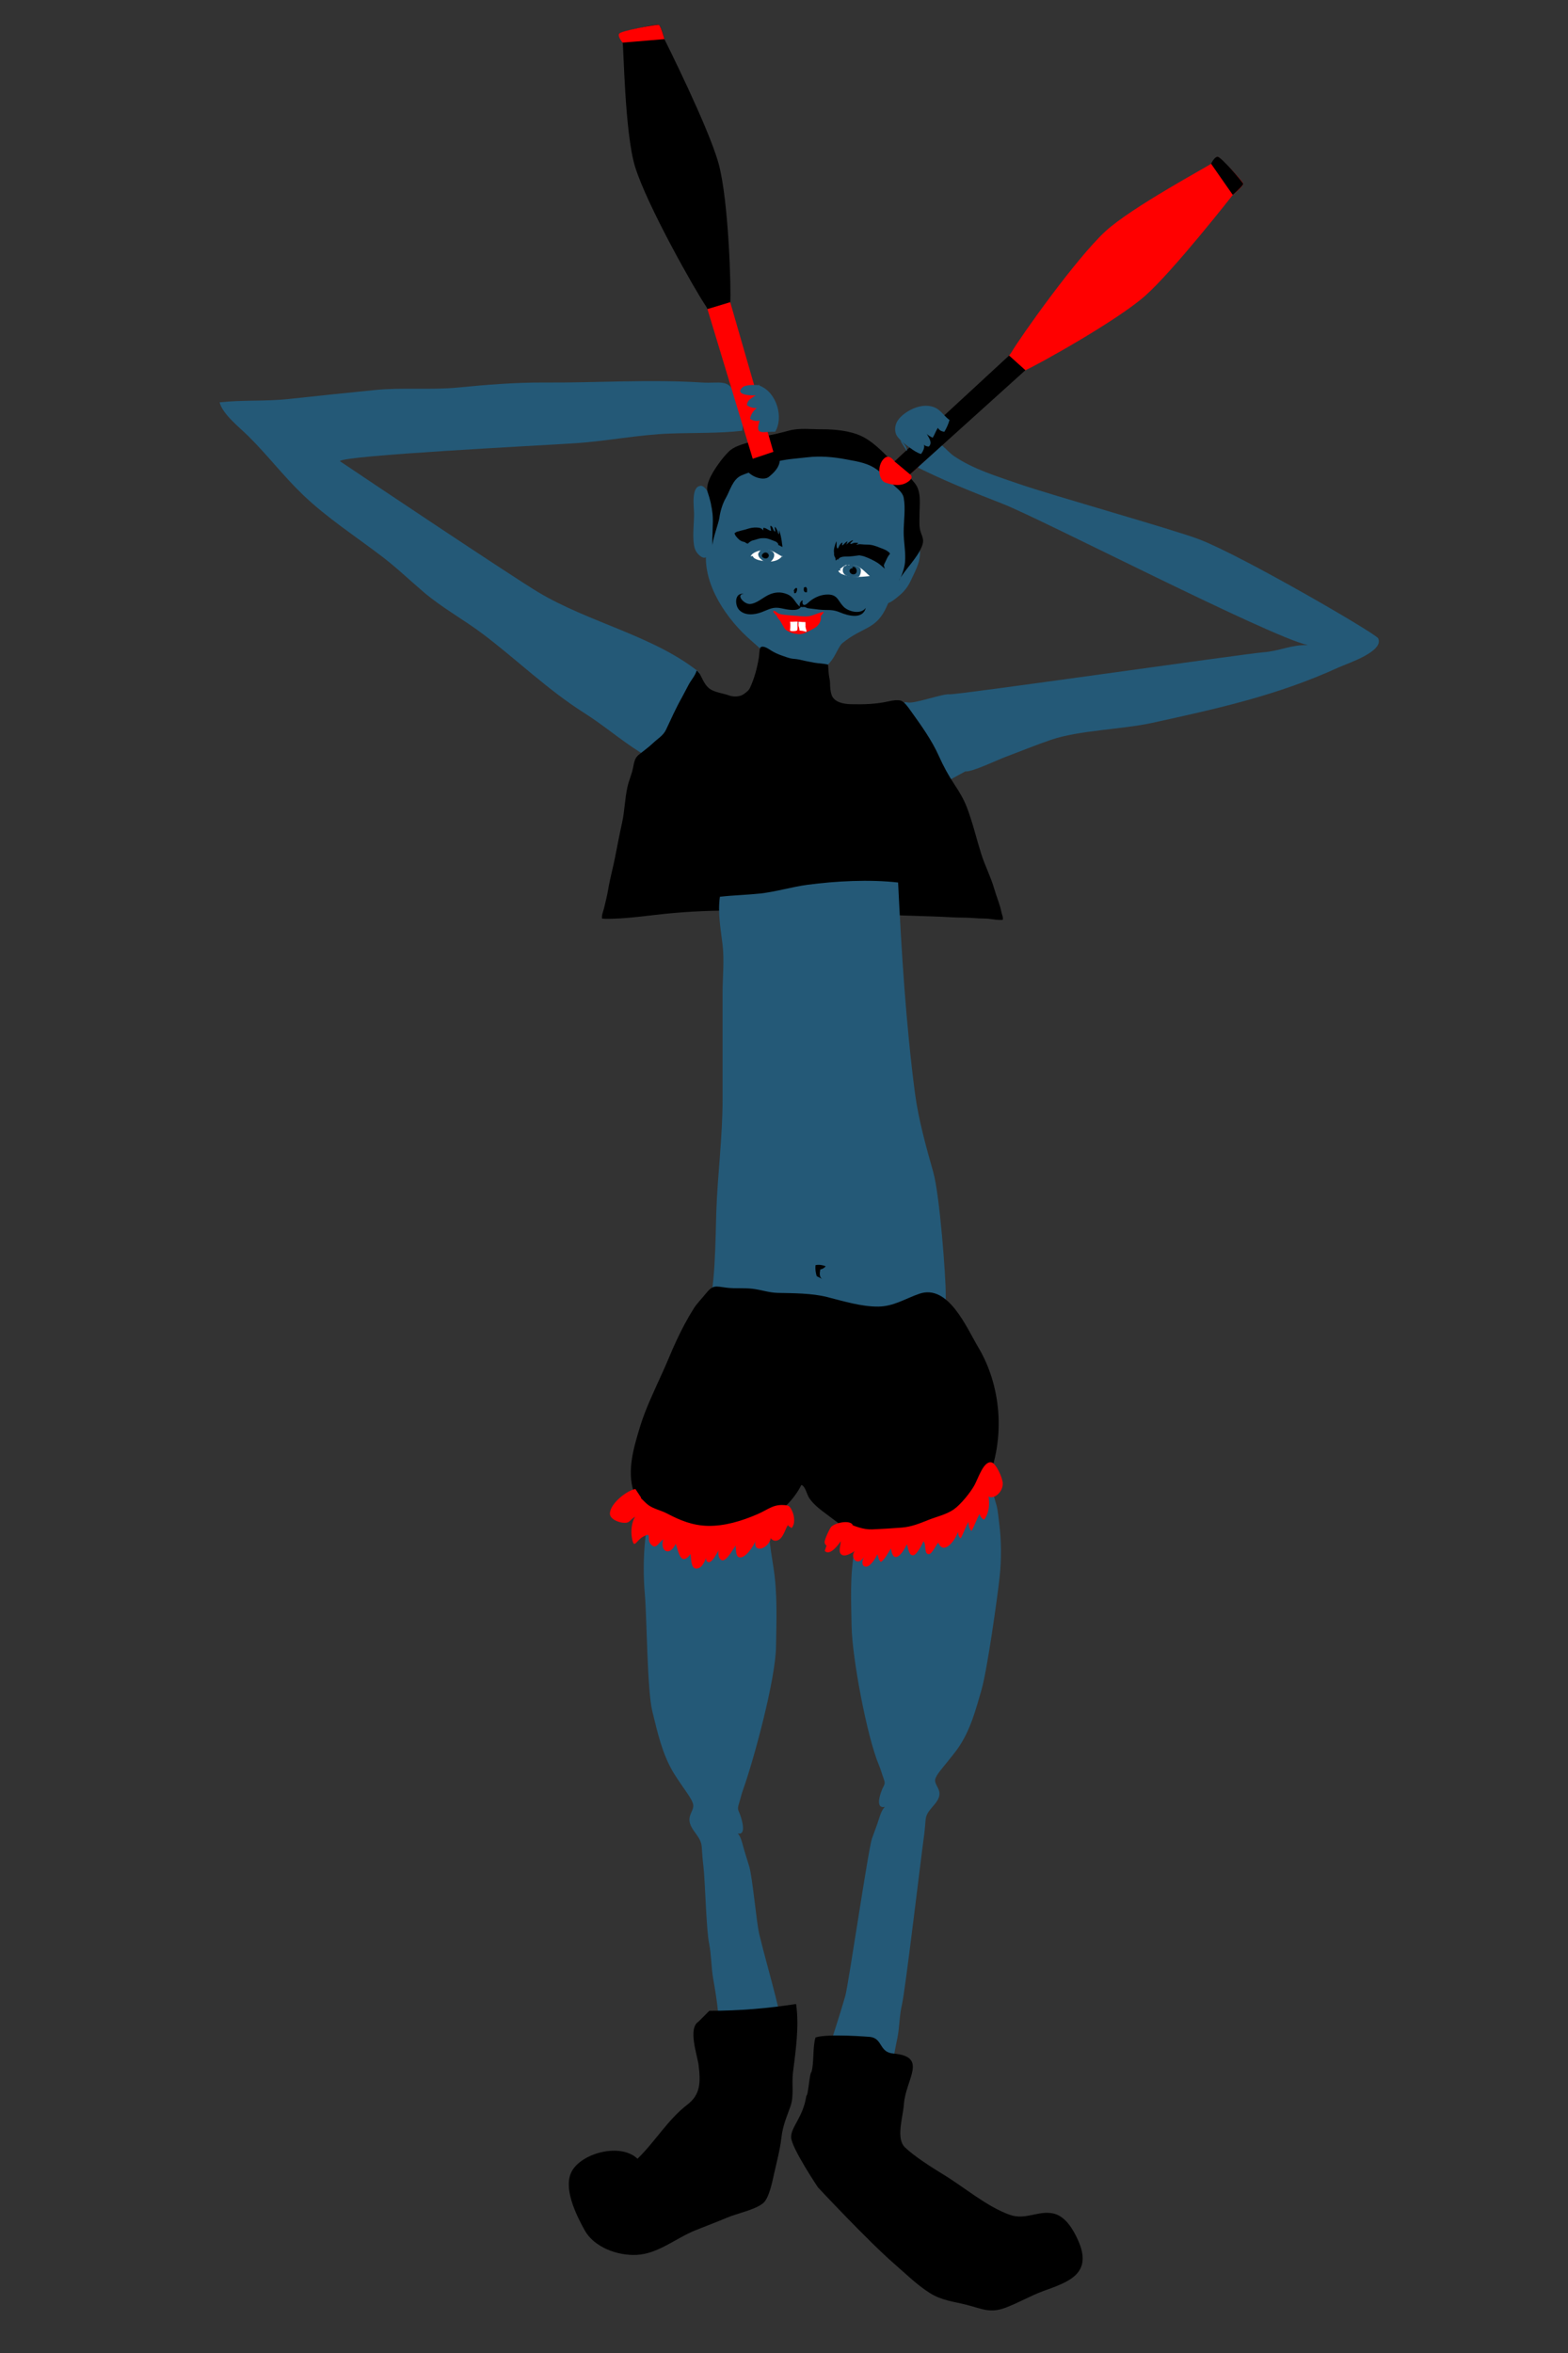 <?xml version="1.0" encoding="utf-8"?>
<!-- Generator: Adobe Illustrator 16.0.4, SVG Export Plug-In . SVG Version: 6.00 Build 0)  -->
<!DOCTYPE svg PUBLIC "-//W3C//DTD SVG 1.1//EN" "http://www.w3.org/Graphics/SVG/1.1/DTD/svg11.dtd">
<svg version="1.1" id="Ebene_1" xmlns="http://www.w3.org/2000/svg" xmlns:xlink="http://www.w3.org/1999/xlink" x="0px" y="0px"
	 width="283.46px" height="425.2px" viewBox="0 0 283.46 425.2" enable-background="new 0 0 283.46 425.2" xml:space="preserve">
<rect x="0" y="0" width="283.46" height="425.2" fill="#333333" stroke="none"/>
<g>
	<path fill="#245977" d="M117.922,309.219c0.925,3.757,1.772,7.63,3.757,10.99c0.567,0.961,1.201,1.817,1.787,2.713
		c0.471,0.708,1.791,2.409,1.862,3.265c0.08,0.869-0.719,1.596-0.693,2.661c0.025,0.974,0.645,1.777,1.178,2.514
		c0.595,0.83,0.978,1.435,1.051,2.423c0.082,1.183,0.15,2.29,0.297,3.466c0.32,2.567,0.496,11.331,1.028,13.928
		c0.419,2.048,0.369,4.233,0.729,6.312c0.354,2.009,0.705,4.114,0.9,6.172c3.634,0.172,7.322-0.03,10.931-0.614
		c-0.185-0.757-0.357-1.517-0.545-2.264c-0.949-3.779-2.025-7.465-2.945-11.271c-0.505-2.079-1.219-10.244-1.819-12.263
		c-0.363-1.217-0.78-2.429-1.104-3.658c-0.189-0.707-0.457-1.764-0.972-2.296c1.718,0.436,0.647-2.816,0.407-3.433
		c-0.313-0.823-0.516-0.91-0.192-1.924c0.248-0.767,0.438-1.675,0.738-2.495c1.944-5.413,5.884-19.949,5.97-25.861
		c0.074-4.943,0.292-9.655-0.488-14.506c-0.279-1.712-0.536-3.447-0.747-5.176c-0.1-0.845-0.14-1.635-0.235-2.481
		c-0.049-0.463-0.165-1.85-0.565-2.167c-0.155,0.082-0.562,0.128-0.68,0.205l-19.988-1.725c0.092,0.928-0.292,2.068-0.496,2.96
		c-0.245,1.087-0.307,2.32-0.44,3.467c-0.353,3.169-0.353,6.87-0.065,10.045C116.934,292.115,116.988,305.425,117.922,309.219z"/>
	<path fill="#245977" d="M161.178,374.422c0.214-2.033,0.631-4.121,1.041-6.104c0.41-1.986,0.353-4.077,0.826-6.033
		c0.601-2.479,3.575-27.636,3.938-30.088c0.166-1.12,0.248-2.18,0.342-3.311c0.079-0.945,0.513-1.523,1.185-2.313
		c0.599-0.707,1.303-1.474,1.328-2.402c0.03-1.018-0.872-1.718-0.786-2.541c0.082-0.823,1.576-2.445,2.105-3.123
		c0.664-0.859,1.378-1.675,2.019-2.594c2.237-3.211,3.202-6.909,4.243-10.499c1.05-3.625,2.898-16.766,3.298-20.504
		c0.324-3.03,0.324-6.569-0.079-9.596c-0.146-1.097-0.215-2.277-0.493-3.315c-0.23-0.852-0.664-1.943-0.558-2.828l-22.569,1.649
		c-0.136-0.073-0.595-0.116-0.773-0.199c-0.445,0.307-0.578,1.633-0.635,2.072c-0.108,0.813-0.151,1.566-0.268,2.373
		c-0.236,1.652-0.532,3.308-0.842,4.943c-0.88,4.637-0.629,9.141-0.55,13.862c0.097,5.651,2.764,19.959,4.958,25.134
		c0.336,0.783,0.553,1.652,0.832,2.382c0.362,0.972,0.139,1.054-0.218,1.838c-0.271,0.594-1.481,3.701,0.462,3.284
		c-0.582,0.505-0.882,1.517-1.097,2.191c-0.366,1.176-0.833,2.336-1.246,3.496c-0.681,1.934-4.267,26.512-4.837,28.498
		c-1.042,3.635-2.254,7.157-3.328,10.77c-0.076,0.257-0.146,0.515-0.218,0.776C153.264,372.687,157.212,373.593,161.178,374.422z"/>
	<path fill="#245977" d="M174.518,139.388c1.128,0.169,5.829-2.084,7.342-2.649c2.718-1.015,5.423-2.126,8.17-3.063
		c5.048-1.719,12.906-1.881,18.168-3.031c12.001-2.623,22.715-4.986,33.75-10.021c1.646-0.75,8.322-2.902,7.192-5.285
		c-0.39-0.829-24.404-14.8-32.259-17.844c-4.586-1.774-26.641-7.957-32.674-10.048c-4.119-1.424-8.262-2.667-11.754-5.037
		c-1.498-1.015-2.608-3.116-4.26-2.339c-1.001,0.469-2.796,3.01-3.331,3.879c5.37,2.76,10.938,4.958,16.443,7.108
		c6.999,2.742,48.284,24.03,55.135,25.517c-3.047-0.096-5.159,1.09-8.087,1.298c-3.066,0.225-55.459,7.733-56.702,7.591
		c-1.234-0.152-6.518,1.814-7.646,1.456c-1.972-0.62-0.902,6.144,0.299,8.47c0.796,1.541,2.445,7.31,5.358,6.636"/>
	<path fill="#245977" d="M126.001,121.822c0.37,0.05,0.515-0.049,0.437-0.307c-8.201-6.625-19.985-9.001-29.178-14.53
		c-5.163-3.11-31.736-20.904-35.808-23.649c0.36-1.039,36.389-2.835,42.604-3.246c5.686-0.376,11.284-1.534,17.054-1.745
		c4.19-0.159,8.862-0.017,13.066-0.505c0.493-2.175-0.765-4.517-1.386-6.546c-0.888-2.911-2.793-1.977-5.801-2.167
		c-9.567-0.619-19.131,0.062-28.753,0c-5.083-0.03-10.372,0.406-15.433,0.898c-4.916,0.479-10.001-0.037-14.899,0.442
		c-5.212,0.51-10.611,1.084-15.752,1.637c-4.114,0.439-8.363,0.145-12.455,0.598c0.565,2.182,3.592,4.51,5.271,6.182
		c3.459,3.434,6.304,7.191,9.817,10.551c4.312,4.131,9.48,7.471,14.248,11.11c2.677,2.036,5.102,4.369,7.653,6.533
		c3.303,2.799,7.306,4.983,10.776,7.617c6.106,4.637,11.539,9.943,18.121,14.12c3.478,2.2,6.466,4.781,9.888,6.965
		c2.849,1.834,4.249-0.016,6.134-2.088c1.952-2.151,5.131-3.513,4.879-6.599"/>
	<path fill="#245977" d="M131.312,86.418c-0.232,0.522-0.248,0.549-0.044,0.092c0.746-4.259,8.312-6.622,12.365-7.292
		c4.745-0.788,12.042,0.862,16.254,3.477c3.683,2.279,5.586,9.899,5.384,13.732c-0.261,5.082-2.705,8.033-4.943,13.102
		c-1.922,4.361-4.275,3.608-8.037,6.682c-1.278,1.048-1.851,5.81-6.469,4.676c-7.31-1.795-6.748-2.333-9.867-4.994
		c-4.641-3.961-8.804-10.221-8.308-16.036c0.43-4.977,0.482-9.599,3.305-14.197c0.488-0.026,0.942,0.099,1.342,0.371"/>
	<path fill="#FFFFFF" d="M135.69,100.525c0.456-0.866,1.811-1.141,2.791-1.16c1.218-0.023,2.068,0.812,3.041,1.252
		c-0.036-0.105-0.011-0.053-0.133-0.109c-0.607,0.77-1.59,1.031-2.614,0.952c-0.692-0.062-2.871-0.238-2.708-1.235
		c0.132,0.009,0.255,0.085,0.33,0.201"/>
	<path fill="#FFFFFF" d="M151.861,102.795c0.418-0.252,0.688-0.562,1.164-0.727c0.506-0.179,0.998-0.02,1.48,0.095
		c1.2,0.291,1.867,1.213,2.736,1.934c-0.984,0.1-2.072,0.211-3.106,0.113c-0.459-0.046-0.911-0.113-1.368-0.278
		c-0.236-0.086-0.525-0.152-0.737-0.265c-0.185-0.102-0.276-0.261-0.455-0.379c0-0.092,0.022-0.159,0.102-0.228
		c0.079,0.016,0.192,0.039,0.262,0.086"/>
	<path fill="#245977" d="M137.531,99.295c-0.044,0.294-0.406,0.464-0.46,0.804c-0.04,0.25,0.135,0.61,0.356,0.819
		c0.457,0.436,1.202,1.08,1.891,0.565c0.492-0.38,0.973-1.279,0.354-1.788c-0.43-0.351-1.586-0.648-2.046-0.371"/>
	<path fill="#245977" d="M153.609,102.019c-0.051,0.201-0.746,0.119-0.978,0.31c-0.3,0.262-0.341,0.867-0.182,1.17
		c0.37,0.74,1.593,0.816,2.316,0.789c0.499-0.02,0.647-0.132,0.78-0.608c0.086-0.313,0.182-0.871-0.146-1.126
		c-0.291-0.228-0.79-0.37-1.16-0.505c-0.377-0.143-1.182-0.334-1.275,0.21"/>
	<path d="M138.995,99.996c-0.387-0.079-0.604-0.293-0.981-0.029c-0.421,0.294-0.373,0.68,0.103,0.885
		c0.813,0.36,1.259-0.816,0.405-0.908"/>
	<path d="M154.399,102.875c-0.082-0.373-0.66-0.185-0.79,0.106c-0.154,0.327,0.189,0.786,0.615,0.802
		c1.062,0.061,0.698-1.642-0.169-1.317"/>
	<path fill="#FF0000" d="M140.293,110.987c0.122,0.115,0.122,0.363,0.216,0.519c0.108,0.179,0.25,0.37,0.409,0.525
		c0.255,0.269,0.837,1.58,1.141,1.789c0.775,0.515,1.34,0.667,2.289,0.769c0.941,0.1,2-0.624,2.854-1.073
		c0.794-0.424,1.319-1.316,1.177-2.135c-0.303,0.145-0.555,0.371-0.896,0.5c-0.301,0.105-0.627,0.212-0.941,0.313
		c-0.717,0.245-1.501,0.271-2.271,0.275c-0.671,0-1.305-0.304-1.919-0.579c-0.312-0.142-0.626-0.3-0.926-0.449
		c-0.286-0.146-0.561-0.384-0.911-0.314c-0.027,0.119,0.082,0.208,0.131,0.314"/>
	<path fill="#FFFFFF" d="M142.633,111.452c0.176,0.347,0.176,0.78,0.223,1.131c0.059,0.473-0.012,0.925-0.034,1.368
		c0.228,0.151,0.688,0.089,0.923,0.066c0.425-0.037,0.412-0.186,0.425-0.483c0.033-0.585-0.06-1.263,0.141-1.794
		c-0.216-0.133-0.622-0.133-0.864-0.186c-0.301-0.065-0.604-0.227-0.876-0.125c0.054,0.02,0.105,0.039,0.156,0.06"/>
	<path fill="#FFFFFF" d="M144.348,111.767c0.136,0.109,0.017,0.357,0.021,0.485c0.003,0.242-0.008,0.47-0.021,0.701
		c-0.01,0.285,0.258,0.694,0.146,0.938c0.185,0.101,0.386,0.08,0.585,0.106c0.23,0.037,0.399,0.102,0.649,0.179
		c0.165-0.132-0.005-0.41-0.044-0.589c-0.154-0.687-0.008-0.264-0.072-0.829c-0.01-0.119,0.048-0.43-0.094-0.559
		c-0.126-0.112-0.804-0.297-0.989-0.366"/>
	<path fill="#FF0000" d="M139.756,110.574c0.137,0.037,0.257,0.291,0.379,0.423c0.169,0.198,0.402,0.337,0.621,0.476
		c0.433,0.281,0.886,0.502,1.372,0.72c0.687,0.298,1.406,0.077,2.182,0.146c0.908,0.079,2.024,0.184,2.813-0.152
		c0.474-0.205,0.8-0.394,1.157-0.747c0.147-0.152,0.632-0.73,0.657-0.873c-0.77,0.073-1.444,0.446-2.15,0.655
		c-0.912,0.271-1.637,0.151-2.585,0.083c-0.868-0.067-1.759-0.119-2.63-0.242c-0.324-0.032-0.645-0.112-0.943-0.268
		c-0.277-0.148-0.616-0.585-0.809-0.343"/>
	<path fill="#245977" d="M128.569,91.157c0.614,0.205-0.123-1.316-0.302-1.672c-0.243-0.499-0.865-1.744-1.602-1.694
		c-1.782,0.115-1.193,3.878-1.193,5.019c0,1.811-0.297,3.949-0.006,5.741c0.122,0.73,0.43,1.352,1.017,1.839
		c0.999,0.83,1.246,0.176,2.086-0.419"/>
	<path fill="#245977" d="M164.556,99.497c0.558,0.268,0.822-0.998,1.629-0.681c0.509,2.257-0.585,4.074-1.573,6.176
		c-0.476,1.025-1.138,1.88-2.025,2.613c-0.526,0.427-1.864,1.663-2.56,1.385c0.04-0.241,0.194-0.386,0.474-0.439"/>
	<path d="M127.889,88.797c-0.354-1.629,1.275-3.972,2.174-5.21c0.479-0.662,1.024-1.315,1.602-1.907
		c1.043-1.051,2.446-1.349,3.87-1.804c1.024-0.328,2-0.926,3.045-1.118c1.387-0.257,2.673-0.572,4.073-0.952
		c1.831-0.504,3.989-0.227,5.912-0.233c2.281-0.014,5.072,0.248,7.168,1.232c1.89,0.886,3.556,2.558,5,4.012
		c1.496,1.501,3.442,2.892,4.711,4.581c1.164,1.533,0.78,3.793,0.78,5.663c0,1.035-0.105,2.148,0.228,3.11
		c0.368,1.042,0.639,1.5,0.185,2.601c-0.896,2.211-3.032,4.104-4.183,6.176c0.515-0.658,1.062-2.316,1.15-3.308
		c0.167-1.88-0.247-3.681-0.242-5.535c0.01-1.927,0.365-4.26,0.01-6.146c-0.197-1.038-1.172-1.659-1.913-2.372
		c-0.856-0.817-1.665-1.732-2.56-2.452c-1.846-1.484-3.719-1.709-6.018-2.142c-2.238-0.42-4.61-0.635-6.914-0.36
		c-1.982,0.234-4.057,0.33-5.962,0.885c-0.979,0.285-1.922,0.787-2.868,1.204c-0.979,0.43-2.153,0.776-3.096,1.184
		c-1.613,0.703-2.059,2.762-2.848,4.113c-0.56,0.959-1.002,2.416-1.141,3.523c-0.118,0.944-1.388,4.279-1.243,5.201
		c-0.148-1.55,0.189-4.269,0-5.918C128.651,91.438,128.399,90.311,127.889,88.797z"/>
	<path fill="#FF0000" d="M161.703,83.371c0,0-0.893-1.357-1.795-0.594c-1.417,1.189-1.15,3.972,0.158,4.431
		c1.32,0.449,2.779,0.737,4.049-0.128c1.263-0.855,0.393-1.365,0.393-1.365s19.949-18.448,20.861-18.819
		c1.758-0.724,16.496-8.873,21.664-13.453c5.178-4.603,15.828-18.221,15.828-18.221s1.888-1.533,1.871-2.025
		c-0.018-0.496-4.322-4.88-4.626-4.875c-0.312,0.014-0.856,0.929-1.174,1.272c-0.314,0.336-14.407,7.865-19.119,12.229
		c-5.32,4.92-15.31,19.025-16.982,21.866C181.146,66.538,161.703,83.371,161.703,83.371z"/>
	<path d="M218.933,29.587l3.923,5.628c0,0,1.973-1.687,1.877-2.02c-0.1-0.354-4.032-4.894-4.626-4.875
		C219.513,28.349,218.933,29.587,218.933,29.587z"/>
	<polygon points="182.422,64.245 185.369,66.896 164.508,85.714 161.703,83.371 	"/>
	<path d="M136.077,82.899c0,0-1.794,0.115-1.518,1.259c0.456,1.78,3.317,2.907,4.436,2.009c1.116-0.899,2.161-2.022,1.952-3.526
		c-0.195-1.491-1.137-0.995-1.137-0.995s-7.897-26.065-7.803-27.043c0.192-1.857-0.254-18.453-2.123-25.118
		c-1.855-6.646-9.778-22.415-9.778-22.415s-0.546-2.366-1.034-2.58c-0.499-0.228-7.006,1.337-7.147,1.595
		c-0.149,0.271,0.471,1.19,0.631,1.62c0.188,0.429,0.366,16.182,2.229,22.351c2.115,6.946,10.847,22.362,12.771,25.177
		C129.495,58.052,136.077,82.899,136.077,82.899z"/>
	<path fill="#FF0000" d="M112.556,7.706l7.551-0.635c0,0-0.647-2.498-1.034-2.58c-0.391-0.089-6.872,1.081-7.147,1.595
		C111.617,6.612,112.556,7.706,112.556,7.706z"/>
	<polygon fill="#FF0000" points="127.889,55.852 132.008,54.603 139.811,81.646 136.077,82.899 	"/>
	<path fill="#245977" d="M137.134,69.255c0.036,0.109,0.072,0.225,0.113,0.337c-0.739-0.029-2.394-0.119-2.981,0.374
		c-1.562,1.305,1.281,1.592,2.365,1.463c-0.727,0.529-1.575,0.837-1.603,1.812c0.543,0.34,1.184,0.567,1.805,0.482
		c-0.65,0.479-1.091,1.14-1.239,1.936c0.483,0.4,1.188,0.486,1.742,0.351c-0.962,2.835,0.588,1.923,2.789,2.016
		c1.557-2.476,0.354-7.102-2.779-8.324"/>
	<path fill="#245977" d="M162.742,79.614c1.025,0.665,2.529,2.098,3.766,2.423c0.534-0.731,0.852-1.537,0.231-2.306
		c0.105,0.577,0.515,0.961,1.177,0.964c0.732-0.714-0.027-1.6-0.391-2.326c0.242,0.33,0.76,0.549,1.081,0.737
		c0.372-0.572,0.558-1.227,0.944-1.795c0.225,0.411,0.635,0.661,1.174,0.708c0.396-0.661,0.732-1.404,0.927-2.129
		c-1.317-0.941-1.728-2.277-3.699-2.531c-1.57-0.197-3.143,0.457-4.36,1.329c-1.169,0.839-1.998,1.953-1.714,3.419
		c0.281,1.385,2.204,2.055,2.059,3.42"/>
	<path d="M128.701,124.707c-0.781-0.386-1.219-1.057-1.609-1.767c-0.225-0.413-0.674-1.573-1.16-1.751
		c-0.274,0.938-0.936,1.622-1.398,2.464c-0.44,0.8-0.839,1.623-1.277,2.409c-1.068,1.895-1.943,3.862-2.867,5.826
		c-0.5,1.047-1.512,1.603-2.36,2.412c-0.817,0.776-1.729,1.417-2.594,2.114c-0.272,0.225-0.509,0.562-0.632,0.866
		c-0.203,0.506-0.281,1.064-0.386,1.583c-0.238,1.12-0.741,2.204-0.984,3.324c-0.481,2.145-0.501,4.313-0.97,6.451
		c-0.473,2.127-0.869,4.252-1.296,6.394c-0.373,1.88-0.901,3.754-1.214,5.645c-0.196,1.169-0.49,2.313-0.766,3.469
		c-0.131,0.548-0.47,1.279-0.344,1.844c0.654,0.072,1.405,0.047,2.062,0.021c3.137-0.096,6.286-0.569,9.405-0.886
		c4.418-0.443,8.883-0.637,13.322-0.562c4.516,0.089,9.036,0.469,13.549,0.452c1.624-0.003,3.226,0.086,4.838,0.119
		c2.191,0.046,4.378-0.057,6.56,0.077c4.479,0.284,8.985,0.293,13.472,0.547c1.445,0.087,2.944,0.024,4.383,0.162
		c0.783,0.076,1.579,0.027,2.365,0.112c0.808,0.093,1.659,0.275,2.475,0.183c0.127-0.403-0.178-1.038-0.253-1.441
		c-0.271-1.401-0.88-2.732-1.272-4.124c-0.619-2.177-1.7-4.22-2.376-6.381c-0.876-2.782-1.521-5.584-2.562-8.323
		c-0.555-1.483-1.38-2.853-2.269-4.193c-1.098-1.649-2.007-3.325-2.805-5.113c-1.288-2.898-3.251-5.618-5.131-8.232
		c-0.357-0.499-1.091-1.605-1.773-1.804c-0.59-0.172-1.553-0.02-2.131,0.116c-2.258,0.529-4.582,0.581-6.914,0.529
		c-1.365-0.03-3.058-0.38-3.482-1.754c-0.192-0.645-0.251-1.342-0.249-2.007c0-0.542-0.158-1.024-0.217-1.539
		c-0.073-0.628-0.073-1.24-0.163-1.861c-0.826-0.194-1.658-0.201-2.497-0.34c-0.966-0.168-1.892-0.383-2.847-0.588
		c-0.462-0.1-0.925-0.083-1.396-0.186c-0.546-0.129-1.065-0.33-1.593-0.512c-0.682-0.231-1.379-0.552-1.979-0.932
		c-0.406-0.248-1.333-0.936-1.854-0.566c-0.162,0.113-0.188,0.539-0.212,0.71c-0.062,0.397-0.052,0.804-0.122,1.203
		c-0.313,1.854-0.805,3.764-1.632,5.481c-0.234,0.482-0.691,0.78-1.16,1.115c-0.647,0.458-1.825,0.475-2.558,0.205
		C130.794,125.302,129.702,125.206,128.701,124.707z"/>
	<path fill="#245977" d="M126.082,238.087c0.132,0.76,2.004,2.448,3.409,2.574c1.298,0.109,2.672,0,3.975,0
		c4.411,0,8.476,0.617,12.799,1.156c8.727,1.07,16.281,2.197,24.602-0.734c0.381-2.353,0.086-4.943,0.097-7.342
		c0.02-2.961-1.076-17.798-2.254-21.945c-1.302-4.58-2.68-9.543-3.299-14.226c-1.64-12.514-2.444-25.54-3.054-38.097
		c-5.163-0.594-11.317-0.264-16.39,0.41c-2.852,0.38-5.66,1.256-8.52,1.573c-2.436,0.261-4.844,0.308-7.306,0.588
		c-0.412,2.945,0.148,5.839,0.486,8.665c0.334,2.848,0,5.885,0,8.747c0,6.392,0,12.772,0,19.156c0,6.962-0.909,13.578-1.137,20.435
		c-0.116,3.414-0.188,16.113-1.707,16.982L126.082,238.087z"/>
	<path d="M148.69,231.167c-0.659-0.4-0.493-1.163-0.399-1.778c0.399-0.069,0.724-0.264,0.978-0.568
		c-0.551-0.225-1.183-0.344-1.834-0.208c-0.106,0.75,0.098,1.767,0.237,2.015C147.672,230.628,148.157,230.836,148.69,231.167z"/>
	<path d="M152.526,109.658c-1.005-0.995-1.067-2.164-2.739-2.224c-1.242-0.04-2.436,0.447-3.387,1.213
		c-0.242,0.201-0.629,0.638-0.968,0.667c-0.41,0.033-0.399-0.549-0.321-0.823c-0.388,0.083-0.588,0.615-0.536,0.972
		c0.011,0.087,0.04,0.143,0.084,0.183h0.006l-0.003,0.006c-0.944-0.647-1.054-1.728-2.337-2.271
		c-1.189-0.495-2.303-0.402-3.426,0.136c-1.042,0.506-2.118,1.537-3.293,1.627c-1.113,0.082-2.669-1.759-1.126-1.824
		c-1.673-0.288-1.689,1.952-0.893,2.851c1.024,1.144,2.823,0.93,4.079,0.456c1.493-0.565,2.051-1.031,3.614-0.703
		c0.823,0.175,2.934,0.688,3.499-0.255c0.208,0.072,0.533-0.022,0.738,0.03c0.169,0.042,0.304,0.155,0.481,0.195
		c0.234,0.05,0.483,0.061,0.721,0.092c0.837,0.103,1.691,0.238,2.538,0.236c1.093-0.004,1.707,0.062,2.644,0.456
		c1.428,0.598,4.097,1.302,4.607-0.839C155.655,111.079,153.441,110.56,152.526,109.658z M144.685,109.671
		c-0.006-0.006-0.012-0.014-0.012-0.014c0.019-0.006,0.017-0.006,0.039-0.006l0.052,0.014
		C144.741,109.668,144.741,109.668,144.685,109.671z"/>
	<path d="M143.482,106.896c-0.066-0.406,0.687-1.063,0.614-0.317c-0.013,0.162-0.123,0.556-0.317,0.607
		c-0.354,0.086-0.176-0.317-0.176-0.482"/>
	<path d="M145.703,106.086c0.297,0.264,0.165,0.578,0.178,0.918c-0.631,0.148-0.628-0.456-0.538-0.849
		c0.05,0.003,0.132-0.03,0.176-0.069"/>
	<path d="M141.271,98.76l0.163,0.08c0.033-0.169-0.046-0.447-0.063-0.628c-0.022-0.311-0.082-0.622-0.139-0.932
		c-0.082-0.506-0.231-1.054-0.417-1.504c0.005,0.242,0.041,0.543-0.01,0.78c-0.181-0.152-0.188-0.456-0.279-0.678
		c-0.092-0.211-0.265-0.555-0.437-0.674c-0.076,0.262,0.079,0.572,0.043,0.856c-0.414-0.072-0.351-0.995-0.851-1.042
		c-0.076,0.285,0.146,0.622,0.109,0.922c-0.445-0.073-0.941-0.618-1.404-0.548c-0.017,0.158-0.025,0.324,0.046,0.465
		c-0.175-0.125-0.294-0.31-0.501-0.399c-0.229-0.096-0.516-0.128-0.758-0.135c-0.574-0.02-1.141,0.076-1.685,0.261
		c-0.489,0.171-0.991,0.244-1.48,0.403c-0.159,0.053-0.359,0.075-0.502,0.151c-0.119,0.06-0.175,0.152-0.304,0.182
		c-0.041,0.37,0.637,1.058,0.918,1.269c0.252,0.199,0.595,0.311,0.905,0.358c0.166,0.145,0.371,0.264,0.575,0.29
		c0.196-0.227,0.457-0.4,0.741-0.542c0.363-0.096,0.729-0.178,1.089-0.311c0.172-0.06,0.351-0.072,0.523-0.115
		c0.266-0.017,0.528-0.027,0.772-0.01c0.604,0.04,1.209,0.347,1.777,0.552c0.258,0.088,0.401,0.24,0.542,0.396
		c0.029,0.053,0.047,0.116,0.047,0.261l0.551,0.274l0.026,0.026V98.76z"/>
	<path d="M151.677,101.123l-0.168-0.02c-0.003,0.006-0.01,0.006-0.01,0.006C151.552,101.126,151.617,101.136,151.677,101.123z"/>
	<path d="M160.807,99.904c-0.055-0.086-0.224-0.192-0.31-0.261c-0.407-0.324-0.962-0.485-1.44-0.68
		c-0.721-0.298-1.474-0.552-2.251-0.552c-0.337,0-0.667-0.01-0.991-0.046c-0.176-0.024-0.4-0.043-0.575-0.017
		c-0.131,0.017-0.274,0.105-0.41,0.049c0.071-0.146,0.321-0.099,0.296-0.284c-0.229-0.037-0.565-0.05-0.791,0
		c-0.18,0.042-0.426,0.231-0.613,0.162c-0.021-0.278,0.438-0.417,0.481-0.661c-0.413,0.092-0.915,0.509-1.209,0.803
		c0.062-0.191,0.172-0.399,0.221-0.608c-0.229,0.092-0.453,0.308-0.62,0.469c-0.093,0.09-0.203,0.288-0.354,0.248
		c-0.044-0.172,0.086-0.313,0.047-0.482c-0.219,0.069-0.404,0.317-0.532,0.502c-0.062,0.092-0.202,0.541-0.324,0.555
		c-0.271,0.02-0.195-1.09-0.183-1.288c-0.204,0.257-0.3,0.687-0.39,1c-0.076,0.278-0.108,0.479-0.108,0.766
		c0,0.129,0.022,0.301,0.038,0.47c-0.021,0.063-0.021,0.155,0.011,0.291c0,0,0.013,0.017,0.013,0.029
		c0.04,0.195,0.133,0.337,0.215,0.482c0.034,0.175-0.035,0.308,0.11,0.45c0.04-0.087,0.114-0.145,0.171-0.222l0.202,0.023
		c0.307-0.532,1.041-0.535,1.587-0.535c0.745,0,1.503-0.123,2.249-0.218c0.304,0.057,0.611,0.099,0.926,0.211
		c0.827,0.3,1.655,0.688,2.377,1.15c0.508,0.324,0.878,0.71,1.31,1.064c-0.078-0.208-0.131-0.423-0.185-0.637
		c0.076-0.225,0.192-0.44,0.294-0.645c0.202-0.423,0.377-0.863,0.662-1.219C160.9,100.062,160.937,100.112,160.807,99.904z"/>
	<path d="M128.234,363.353c5.572,0,10.692-0.453,15.679-1.229c0.603,4.14-0.099,8.572-0.562,12.405
		c-0.257,2.138,0.227,4.174-0.463,6.12c-0.7,1.979-1.387,3.429-1.641,5.739c-0.23,2.036-0.863,4.405-1.316,6.434
		c-0.254,1.144-0.869,4.389-1.977,5.297c-1.45,1.196-4.64,1.828-6.482,2.598c-1.9,0.796-3.758,1.5-5.728,2.287
		c-3.563,1.424-6.753,4.272-10.677,4.458c-3.468,0.161-7.666-1.377-9.375-4.458c-1.564-2.809-3.954-7.683-2.319-10.657
		c1.828-3.331,8.836-5.178,11.874-2.257c3.199-3.103,5.482-7.075,9.017-9.785c2.369-1.814,2.405-3.999,2.03-7.115
		c-0.218-1.774-1.981-6.642-0.033-7.865L128.234,363.353z"/>
	<path d="M147.435,368.167c-0.548,1.606-0.238,4.56-0.741,6.256c-0.355,0.096-0.565,4.229-0.926,4.295
		c-0.59,3.916-2.784,5.598-2.748,7.488c0.033,1.89,4.844,9.048,4.844,9.048s9.049,9.702,13.8,13.819
		c2.049,1.781,4.125,3.833,6.435,5.284c2.145,1.348,4.27,1.529,6.546,2.104c2.967,0.75,4.316,1.623,7.22,0.512
		c2.27-0.865,4.518-2.17,6.744-2.977c4.527-1.642,9.022-3.089,6.272-9.2c-0.84-1.863-2.241-4.306-4.409-4.804
		c-2.771-0.638-5.032,1.265-7.967,0.215c-4.139-1.481-8.155-4.957-11.971-7.27c-1.87-1.137-5.264-3.278-6.934-4.904
		c-1.673-1.623-0.387-5.257-0.185-7.881c0.337-4.461,4.434-8.535-1.934-9.077c-2.588-0.219-1.874-2.704-4.177-3.004
		C157.305,368.071,149.648,367.439,147.435,368.167z"/>
	<g>
		<path d="M122.282,242.265c-0.483,1.041-0.944,2.098-1.391,3.167c-1.378,3.293-3.003,6.48-4.298,9.815
			c-0.654,1.682-1.205,3.541-1.683,5.289c-1.05,3.852-1.645,8.385,1.181,11.7c3.047,3.578,9.35,7.048,14.435,5.706
			c5.138-1.348,11.523-3.998,14.34-9.604c0.719,0.178,0.993,1.727,1.431,2.376c0.759,1.11,1.863,1.98,2.908,2.746
			c2.437,1.8,4.63,3.777,7.851,4.399c6.832,1.311,17.403-0.712,21.214-9.563c3.72-8.629,2.604-18.085-1.418-24.834
			c-2.151-3.601-5.408-11.476-10.658-9.676c-2.522,0.866-4.619,2.284-7.405,2.315c-3.066,0.034-6.346-0.989-9.298-1.733
			c-2.693-0.68-6.012-0.684-8.82-0.738c-1.671-0.032-3.062-0.563-4.633-0.748c-1.524-0.179-3.111-0.006-4.635-0.187
			c-2.107-0.25-2.466-0.621-3.89,1.156c-0.692,0.862-1.517,1.68-2.103,2.604C124.238,238.307,123.218,240.255,122.282,242.265z"/>
		<path fill="#FF0000" d="M114.869,269.068c-1.457,0.217-4.516,2.547-4.611,4.38c-0.065,1.048,1.543,1.634,2.318,1.708
			c1.334,0.133,1.045-0.337,2.243-1.093c-0.666,1.06-0.778,2.628-0.599,3.72c0.391,2.362,0.705,0.628,2.051-0.109
			c1.684-0.932,0.583,0.39,1.332,1.31c0.979,1.195,1.396-0.209,2.292-0.807c-0.636,2.185,1.2,3.136,2.251,0.794
			c0.48,1.092,0.812,4.314,2.688,1.858c0.161,0.939,0.007,3.184,1.573,2.482c0.884-0.394,1.339-2.162,1.694-2.968
			c-0.334,0.495-0.761,1.616-0.142,1.904c0.739,0.338,1.557-1.537,1.951-2.077c-0.143,0.614,0.009,1.647,0.65,1.775
			c0.823,0.168,2.021-2.151,2.444-2.666c0.022,0.498-0.012,1.877,0.549,2.104c1.104,0.432,2.752-2.089,3.026-2.96
			c-0.597,2.926,3.853,0.862,2.548-1.875c-0.26,0.929,0.272,2.003,1.259,1.839c1.148-0.199,1.504-1.975,2.044-2.81
			c0.144,0.302,0.539,0.375,0.676,0.549c0.727-0.844,0.46-2.323,0.089-3.098c-0.463-0.971-0.629-1.034-1.705-1.071
			c-1.829-0.05-2.679,0.843-4.554,1.656c-2.928,1.271-5.994,2.164-8.941,2.113c-2.795-0.058-5.07-1.005-7.371-2.215
			c-1.199-0.63-2.471-0.828-3.502-1.609c-0.775-0.58-2.102-2.35-3.154-2.262c-0.707,1.267,1.032,1.772,1.952,1.017"/>
		<path fill="#FF0000" d="M152.984,275.194c1.556,0.554,2.993,1.238,4.72,1.166c1.827-0.081,3.562-0.178,5.37-0.327
			c1.681-0.146,3.098-0.707,4.756-1.377c1.457-0.586,3.255-0.966,4.605-1.915c1.269-0.896,3.021-3.073,3.725-4.364
			c0.709-1.287,1.651-4.417,3.079-4.126c0.822,0.167,2.01,2.805,2.035,3.778c0.069,2.402-3.401,3.831-2.863,0.846
			c0.415,1.71,0.787,4.001-0.501,5.742c-0.403-0.174-0.688-0.562-0.821-1.023c-0.579,0.965-0.88,2.084-1.464,3.051
			c-0.386-0.356-0.549-1.032-0.537-1.652c-0.564,0.935-0.874,2.051-1.424,2.993c-0.314-0.25-0.471-0.7-0.479-1.208
			c-0.572,1.771-2.632,4.264-3.565,1.986c-0.423,0.432-1.122,2.001-1.645,2.065c-1.027,0.131-0.446-1.844-1.046-2.302
			c-0.218,0.546-1.194,2.445-1.818,2.511c-0.879,0.095-0.89-1.399-1.192-1.969c-0.948,2.108-2.511,3.526-2.843,0.748
			c-0.546,0.743-1.031,1.892-1.812,2.425c-0.468-0.277-0.473-0.951-0.655-1.382c-0.28,0.648-1.235,2.199-1.987,2.232
			c-0.997,0.056-0.831-1.211-0.224-2.097c-1.504,2.859-3.35-0.347-1.187-1.206c-0.73,0.514-2.159,1.568-2.947,1.204
			c-0.866-0.394-0.271-1.659-0.284-2.483c-0.585,0.904-2.026,2.646-2.876,1.745c0.271-0.869,0.574-2.14,1.53-2.192
			c-0.162,0.817-1.35,1.88-1.562,0.65c-0.071-0.396,0.915-2.569,1.236-2.856c0.858-0.766,3.467-1.253,3.881-0.235"/>
	</g>
</g>
</svg>
